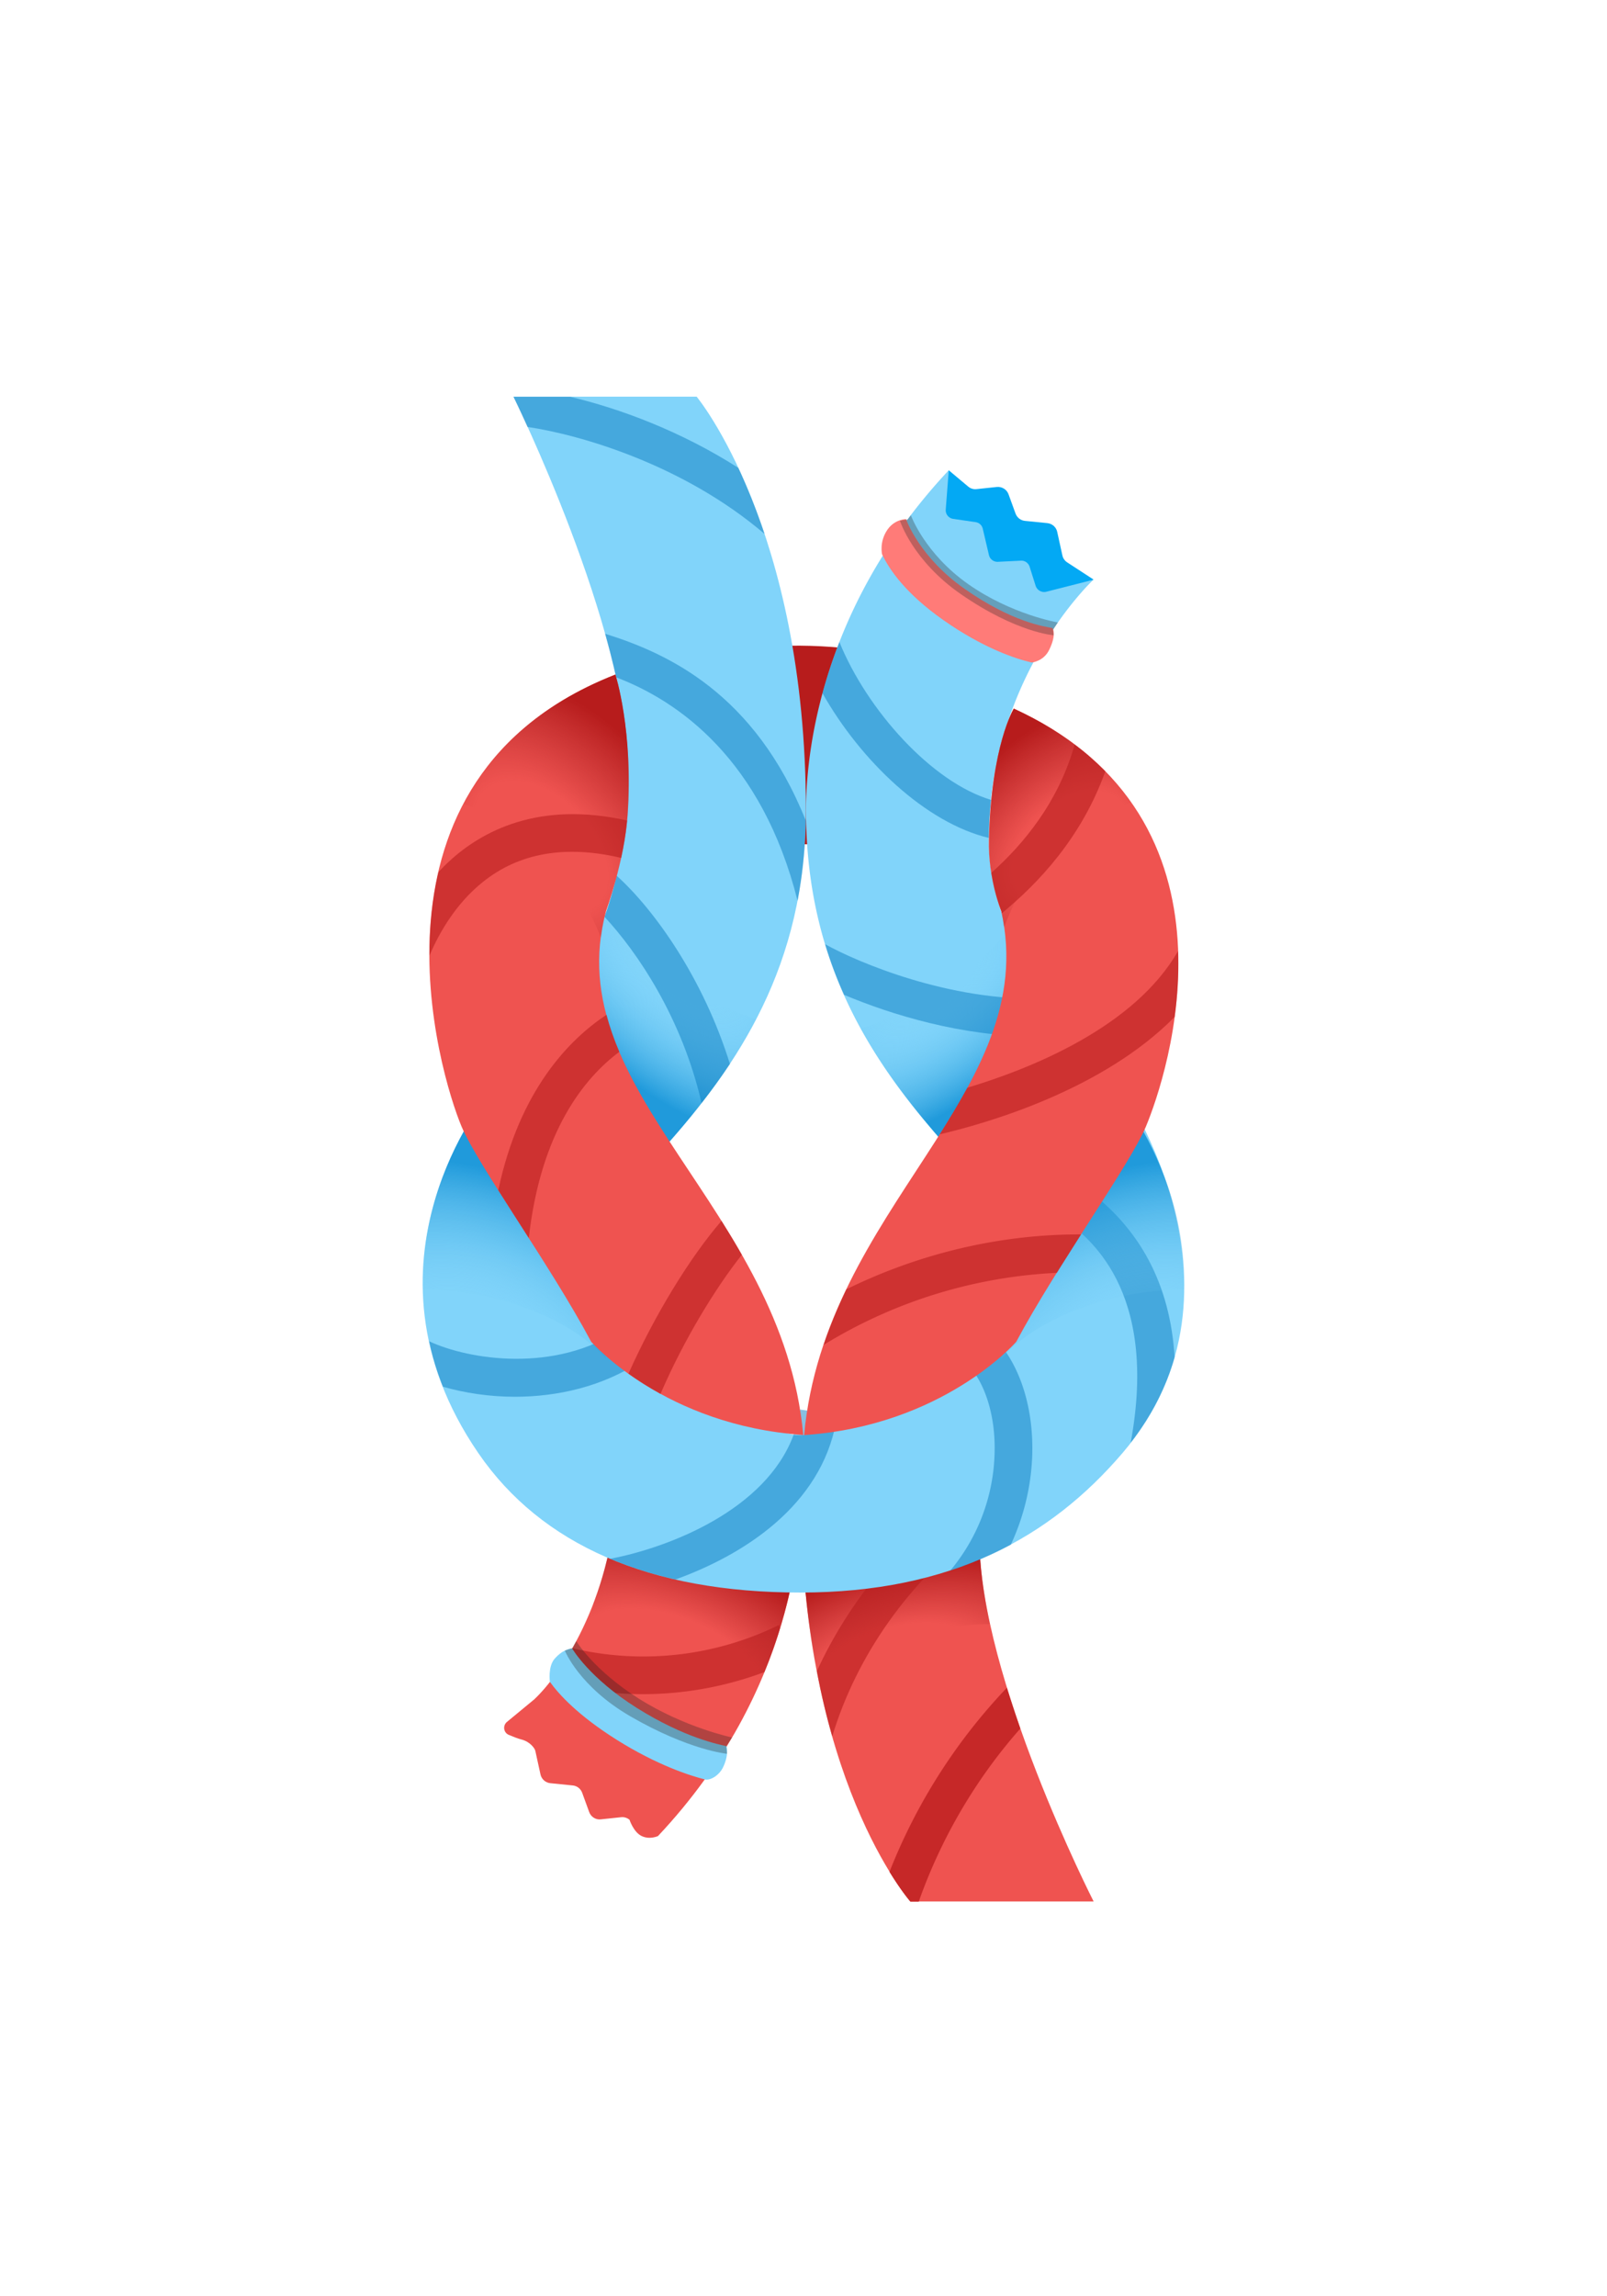 <?xml version="1.0" encoding="utf-8"?>

<!-- Uploaded to: SVG Repo, www.svgrepo.com, Generator: SVG Repo Mixer Tools -->
<svg width="70px" height="100px" viewBox="0 0 128 128" xmlns="http://www.w3.org/2000/svg" xmlns:xlink="http://www.w3.org/1999/xlink" aria-hidden="true" role="img" class="iconify iconify--noto" preserveAspectRatio="xMidYMid meet">

<path d="M52.22 25.91v16.6c2.45-1.32 6.35-2.71 11.53-2.71c6.14 0 9.67 1.85 11.37 3.19V25.7c-11.45-3.28-19.49-1.07-22.9.21z" fill="#b71c1c">

</path>

<path d="M75.57 10.02l1.55 1.3c.19.16.43.23.67.2l1.61-.17c.41-.04.79.2.93.58l.56 1.54c.12.32.41.55.75.58l1.79.18c.38.04.7.32.78.7l.41 1.87c.05.23.19.43.39.56l2.09 1.36l-4.23 2.88s-9.67-6.09-9.63-6.42c.05-.33.84-2.51.84-2.51l1.49-2.65z" fill="#03a9f4">

</path>

<path d="M43.05 54.73s9.02 10.17 10.01 9.04c5.63-6.36 11.13-14.19 11.13-26.68c0-22.47-8.7-32.93-8.7-32.93H40.9S50 22.63 50 33.75c0 8.2-1.96 14.4-6.85 20.85c-.04.05-.07.09-.1.13z" fill="#81d4fa">

</path>

<radialGradient id="IconifyId17ecdb2904d178eab9892" cx="54.193" cy="49.465" r="20.024" gradientTransform="matrix(.774 .632 -.311 .381 27.625 -3.679)" gradientUnits="userSpaceOnUse">

<stop offset=".215" stop-color="#81d4fa" stop-opacity="0">

</stop>

<stop offset="1" stop-color="#0288d1">

</stop>

</radialGradient>

<path d="M48.28 45.13a30.2 30.2 0 0 1-2.85 6.12c.29 3.99 1.77 7.2 3.45 9.61c1.97 1.9 3.77 3.39 4.19 2.92c2.6-2.93 5.16-6.18 7.17-10.05c-5.33-1.65-9.85-5.48-11.96-8.6z" opacity=".77" fill="url(#IconifyId17ecdb2904d178eab9892)">

</path>

<path d="M82.49 19.22l-.48-1.52c-.1-.3-.38-.5-.69-.48l-1.84.09a.697.697 0 0 1-.71-.54l-.49-2.09a.681.681 0 0 0-.58-.53l-1.78-.26a.693.693 0 0 1-.59-.74l.24-3.13C64.56 21.75 64.2 34.32 64.2 37.1c0 12.49 5.5 20.31 11.13 26.68c1 1.13 10.01-9.04 10.01-9.04l-.09-.12c-3.7-4.88-6.49-9.56-6.49-15.18c0-12.98 8.33-20.7 8.33-20.7l-3.78.96a.718.718 0 0 1-.82-.48z" fill="#81d4fa">

</path>

<radialGradient id="IconifyId17ecdb2904d178eab9893" cx="74.378" cy="50.636" r="19.119" gradientTransform="matrix(.787 -.617 .304 .388 .445 76.858)" gradientUnits="userSpaceOnUse">

<stop offset=".215" stop-color="#81d4fa" stop-opacity="0">

</stop>

<stop offset="1" stop-color="#0288d1">

</stop>

</radialGradient>

<path d="M85.35 54.73l-.09-.12c-2.01-2.65-3.75-5.25-4.92-7.97c-2.35 2.92-6.7 6.26-11.78 7.83c1.95 3.55 4.35 6.56 6.78 9.31c.99 1.12 10.01-9.05 10.01-9.05z" opacity=".77" fill="url(#IconifyId17ecdb2904d178eab9893)">

</path>

<g fill="#ef5350">

<path d="M63.81 91.62v.09c0 22.47 8.71 32.28 8.71 32.28h14.59s-9.1-17.82-9.1-28.94c0-1.19.05-2.33.13-3.44H63.81z">

</path>

<path d="M42.56 107.89l-2.18 1.8c-.35.29-.28.85.14 1.03c.35.15.73.3 1.01.37c.67.17 1.06.68 1.11.91l.41 1.87c.08.38.4.66.78.7l1.79.18c.34.03.63.26.75.58l.56 1.54c.14.39.53.63.93.58l1.61-.17c.24-.03.48.05.67.2c0 0 .32.99.97 1.3c.65.31 1.3 0 1.3 0C63.44 107.06 63.8 94.5 63.8 91.71v-.09H49.15c-.6 8.58-4.48 14.28-6.59 16.27z">

</path>

</g>

<path d="M62.03 101.98a24.51 24.51 0 0 1-16.18 1.9l-.26-.06c-.58 1.02-1.17 1.9-1.72 2.61c.44.16.89.29 1.31.38c1.99.45 4.02.67 6.04.67c3.29 0 6.57-.6 9.67-1.76c.5-1.21.91-2.39 1.25-3.51l-.11-.23z" fill="#b71c1c" opacity=".6">

</path>

<path d="M78.02 94.28c.02-.91.05-1.8.12-2.66h-1.57c-4.99 3.66-8.99 8.55-11.51 14.03c.36 1.88.77 3.61 1.23 5.19c1.95-6.46 6.14-12.36 11.73-16.56z" fill="#b71c1c" opacity=".6">

</path>

<path d="M73.18 124c1.79-5.06 4.54-9.76 8.09-13.78c-.37-1.07-.73-2.15-1.07-3.25a45.268 45.268 0 0 0-9.35 14.66c.98 1.6 1.66 2.37 1.66 2.37h.67z" fill="#c62828">

</path>

<radialGradient id="IconifyId17ecdb2904d178eab9894" cx="71.369" cy="105.961" r="16.243" gradientTransform="matrix(.962 -.274 .147 .514 -12.801 71.082)" gradientUnits="userSpaceOnUse">

<stop offset=".443" stop-color="#b02427" stop-opacity="0">

</stop>

<stop offset="1" stop-color="#b71c1c">

</stop>

</radialGradient>

<path d="M77.96 91.62c-2.65.71-11.27 3.02-14.07 3.76c.19 4.47.73 8.4 1.45 11.81c3.16-2.66 8.85-5.39 13.51-5.28c-.52-2.42-.84-4.76-.84-6.85c0-1.19.05-2.33.13-3.44h-.18z" fill="url(#IconifyId17ecdb2904d178eab9894)">

</path>

<radialGradient id="IconifyId17ecdb2904d178eab9895" cx="78.05" cy="91.619" r=".196" gradientTransform="matrix(.962 -.274 .147 .514 -10.441 65.945)" gradientUnits="userSpaceOnUse">

<stop offset=".443" stop-color="#b02427" stop-opacity="0">

</stop>

<stop offset="1" stop-color="#b71c1c">

</stop>

</radialGradient>

<path d="M78.14 91.57c-.05.01-.12.03-.18.05h.18v-.05z" fill="url(#IconifyId17ecdb2904d178eab9895)">

</path>

<radialGradient id="IconifyId17ecdb2904d178eab9896" cx="53.424" cy="105.628" r="18.02" gradientTransform="matrix(.93 .367 -.196 .497 24.458 33.5)" gradientUnits="userSpaceOnUse">

<stop offset=".443" stop-color="#b02427" stop-opacity="0">

</stop>

<stop offset="1" stop-color="#b71c1c">

</stop>

</radialGradient>

<path d="M60.64 106.32c1.77-4.14 2.55-7.85 2.89-10.57c-.05-.11-.09-.22-.14-.33l-14.25-3.8c-.23 3.29-.94 6.16-1.85 8.56c-.2 1.12-.35 1.84-.35 1.84c4.36-.67 10.08 1.7 13.7 4.3z" fill="url(#IconifyId17ecdb2904d178eab9896)">

</path>

<path d="M88.88 58.52l-10.77 7.61c2.26 8.58-10.27 20.73-14.36 20.73s-17.24-9.73-14.37-20.69l-10.44-6.53s-11.29 13.43-.83 28.66c5 7.28 13.62 11.09 25.64 11.09S83.66 95 89.4 88.29c11.38-13.31-.52-29.77-.52-29.77z" fill="#81d4fa">

</path>

<radialGradient id="IconifyId17ecdb2904d178eab9897" cx="37.749" cy="82.046" r="21.989" gradientTransform="matrix(.911 .412 -.301 .665 28.034 11.915)" gradientUnits="userSpaceOnUse">

<stop offset=".303" stop-color="#81d4fa" stop-opacity="0">

</stop>

<stop offset="1" stop-color="#0288d1">

</stop>

</radialGradient>

<path d="M48.31 80.84c-.56-1.16.76-4.39.44-5.74c-1.89-8.07-7.99-11.91-11.23-13.42c-1.61 2.61-3.98 7.52-3.84 13.58c6.68.06 12.33 2.78 14.63 5.58z" opacity=".77" fill="url(#IconifyId17ecdb2904d178eab9897)">

</path>

<g opacity=".47">

<path d="M51.08 80.95l-1.66-2.5c-5.2 3.47-12.05 2.42-15.24.93c.25 1.18.61 2.39 1.1 3.62c1.71.49 3.69.8 5.76.8c3.36-.01 6.96-.8 10.04-2.85z" fill="#0277bd">

</path>

<g fill="#0277bd">

<path d="M66.6 85.79c.03-.18.07-.36.1-.55l-2.97-.42c-.1.7-.28 1.36-.51 1.98c.19.03.37.05.53.05c.73.01 1.72-.38 2.85-1.06z">

</path>

<path d="M66.6 85.79c-1.13.68-2.12 1.07-2.85 1.07c-.16 0-.34-.02-.53-.05c-2.2 6-9.94 9-14.61 9.89c1.61.68 3.34 1.23 5.19 1.65c5.49-1.98 11.57-5.9 12.8-12.56z">

</path>

</g>

<path d="M78.7 78.61l-1.98 2.26c1.64 1.44 2.6 4.29 2.5 7.45a15.15 15.15 0 0 1-3.52 9.31c1.72-.56 3.32-1.25 4.81-2.05a18.32 18.32 0 0 0 1.71-7.16c.12-4.11-1.19-7.77-3.52-9.81z" fill="#0277bd">

</path>

<path d="M86.38 67.14l-1.75 2.44c1.94 1.4 7.7 5.59 5.43 17.88c1.72-2.22 2.85-4.51 3.5-6.8c-.35-5.79-2.75-10.32-7.18-13.52z" fill="#0277bd">

</path>

<path d="M83.12 55.09l-.08-3c-7.41.2-14.66-2.85-17.32-4.33c.43 1.42.94 2.76 1.51 4.03c3.75 1.58 9.38 3.31 15.15 3.31c.25 0 .5 0 .74-.01z" fill="#0277bd">

</path>

<path d="M66.86 23.7c-.56 1.43-1 2.79-1.35 4.07c3.05 5.4 8.23 10.33 13.26 11.53c0-1.05.08-2.05.18-3.03c-4.73-1.4-9.89-7.16-12.09-12.57z" fill="#0277bd">

</path>

<path d="M49.11 42.3c-.26 1.12-.58 2.21-.96 3.28c2.61 2.8 6.17 8.05 7.73 14.83c.78-.99 1.54-2.03 2.26-3.11c-2.12-6.83-6.03-12.3-9.03-15z" fill="#0277bd">

</path>

<path d="M63.53 44.31l.16-.91c.28-1.72.45-3.55.49-5.49c-4.06-10.14-11.01-13.32-15.98-14.87c.33 1.16.62 2.33.88 3.47c4.98 1.89 11.62 6.55 14.45 17.8z" fill="#0277bd">

</path>

<path d="M58.81 9.83c-4.56-2.92-9.48-4.74-13.39-5.66H40.9s.44.89 1.12 2.4c4.18.62 12.39 2.98 18.88 8.52c-.69-2.05-1.41-3.8-2.09-5.26z" fill="#0277bd">

</path>

</g>

<radialGradient id="IconifyId17ecdb2904d178eab9898" cx="54.178" cy="82.046" r="21.989" gradientTransform="matrix(-.911 .412 .301 .665 114.942 5.146)" gradientUnits="userSpaceOnUse">

<stop offset=".303" stop-color="#81d4fa" stop-opacity="0">

</stop>

<stop offset="1" stop-color="#0288d1">

</stop>

</radialGradient>

<path d="M79.7 80.84c.56-1.16-.76-4.39-.44-5.74c1.89-8.07 7.99-11.91 11.23-13.42c1.61 2.61 3.98 7.52 3.84 13.58c-6.68.06-12.34 2.78-14.63 5.58z" opacity=".77" fill="url(#IconifyId17ecdb2904d178eab9898)">

</path>

<path d="M80.94 79.43c-.12.12-5.88 6.67-16.89 7.42c1.65-18.12 18.96-27.23 15.7-41.73c0 0-1.06-2.57-.98-5.7c.18-7.5 1.98-10.42 1.98-10.42c19.11 8.76 12.18 29.33 10.52 33.29c-1.32 3.11-7.08 11.05-10.33 17.14z" fill="#ef5350">

</path>

<path d="M47.09 79.42c.12.12 5.88 6.67 16.89 7.42c-1.65-18.12-19.59-27.36-15.71-41.71c0 0 1.45-3.94 1.71-7.61c.47-6.75-.97-11.23-.97-11.23c-21.16 8.3-13.96 31.92-12.25 35.98c1.32 3.12 7.08 11.05 10.33 17.15z" fill="#ef5350">

</path>

<radialGradient id="IconifyId17ecdb2904d178eab9899" cx="85.239" cy="39.957" r="17.72" gradientTransform="matrix(.753 -.658 .421 .482 4.22 76.77)" gradientUnits="userSpaceOnUse">

<stop offset=".303" stop-color="#b02427" stop-opacity="0">

</stop>

<stop offset=".824" stop-color="#b71c1c">

</stop>

</radialGradient>

<path d="M90.11 36.48c-2.02-2.88-5.01-5.49-9.36-7.48c0 0-1.79 2.93-1.98 10.43c-.08 3.14.98 5.7.98 5.7c.1.43.17.85.23 1.27c1.33-3.45 3.64-7.99 10.13-9.92z" fill="url(#IconifyId17ecdb2904d178eab9899)">

</path>

<radialGradient id="IconifyId17ecdb2904d178eab9900" cx="43.083" cy="40.105" r="20.989" gradientTransform="matrix(.71 .704 -.451 .454 30.565 -8.451)" gradientUnits="userSpaceOnUse">

<stop offset=".303" stop-color="#b02427" stop-opacity="0">

</stop>

<stop offset=".824" stop-color="#b71c1c">

</stop>

</radialGradient>

<path d="M36.91 36.6c6.26 2.02 9.64 7.24 10.95 10.62c0-.01.01-.02.02-.02c.09-.68.21-1.37.4-2.07c0 0 1.45-3.94 1.71-7.61c.47-6.75-.97-11.23-.97-11.23c-6.18 2.42-9.92 6.15-12.11 10.31z" fill="url(#IconifyId17ecdb2904d178eab9900)">

</path>

<g opacity=".6">

<path d="M38.43 42.83c2.9-2.35 6.63-2.99 11.05-1.94c.2-.94.38-1.97.47-2.98c-7.06-1.59-11.59.86-14.18 3.26c-.3.27-.58.56-.85.85c-.52 2.23-.72 4.49-.71 6.64c.83-1.95 2.17-4.18 4.22-5.83z" fill="#b71c1c">

</path>

<path d="M49.33 56.33c-.42-.97-.76-1.96-1.02-2.95c-2.95 1.95-6.93 5.98-8.62 13.97c.75 1.19 1.58 2.48 2.43 3.81c.95-8.52 4.45-12.77 7.21-14.83z" fill="#b71c1c">

</path>

<path d="M59.09 72.49c-.52-.92-1.07-1.82-1.62-2.7c-2.52 2.91-5.36 7.56-7.41 12.17c.72.52 1.56 1.06 2.55 1.61c1.85-4.3 4.39-8.45 6.48-11.08z" fill="#b71c1c">

</path>

<path d="M88.04 33.99c-.73-.74-1.54-1.46-2.44-2.13c-1.31 4.61-4.06 7.91-6.64 10.22c.28 1.81.8 3.05.8 3.05l.03.17c2.89-2.37 6.37-6.03 8.25-11.31z" fill="#b71c1c">

</path>

<path d="M93.83 48.31c-3.44 6.02-11.62 9.33-16.78 10.88c-.67 1.23-1.41 2.46-2.2 3.71c3.94-.92 13.03-3.58 18.71-9.35c.22-1.64.34-3.41.27-5.24z" fill="#b71c1c">

</path>

<path d="M86.11 70.87h-.14c-6.39 0-12.8 1.54-18.55 4.37c-.68 1.42-1.3 2.89-1.82 4.43a39.014 39.014 0 0 1 18.58-5.74" fill="#b71c1c">

</path>

</g>

<path d="M82.18 25.33c-1.25-.29-3.83-1.12-7.07-3.4c-2.95-2.08-4.27-3.98-4.85-5.22c0 0-.25-.99.44-1.98c.59-.83 1.47-.82 1.47-.82c.03.11 1.1 3.06 4.66 5.55c3.82 2.68 6.41 3.01 6.99 3.12c0 0 .38.44-.24 1.72c-.44.94-1.4 1.03-1.4 1.03z" fill="#ff7b78">

</path>

<path d="M83.92 23.16s-2.94-.2-7.38-3.27c-3.85-2.67-4.85-5.83-4.86-5.85l.62-.11l.25-.33c.01.03 1.12 3.06 4.56 5.48c3.45 2.43 7.15 3.06 7.15 3.06l-.38.59l.04.43z" fill="#212121" opacity=".29">

</path>

<path d="M56.14 114.27c-1.18-.3-3.77-1.12-7.01-3.15c-3.1-1.95-4.63-3.64-5.33-4.62c0 0-.17-1.2.37-1.83c.72-.83 1.4-.83 1.4-.83s1.35 2.35 5.16 4.74c3.8 2.39 6.59 2.92 7.13 3.04c0 0 .23.64-.26 1.67c-.32.68-1.05 1.09-1.46.98z" fill="#81d4fa">

</path>

<path d="M57.91 112.23s-3.04-.28-7.71-2.99c-4.05-2.35-5.2-5.2-5.21-5.23l.6-.2l.31-.56c.01.03 1.38 2.3 4.94 4.56c3.7 2.34 7.47 3.12 7.47 3.12l-.46.69l.06.61z" fill="#212121" opacity=".3">

</path>

</svg>